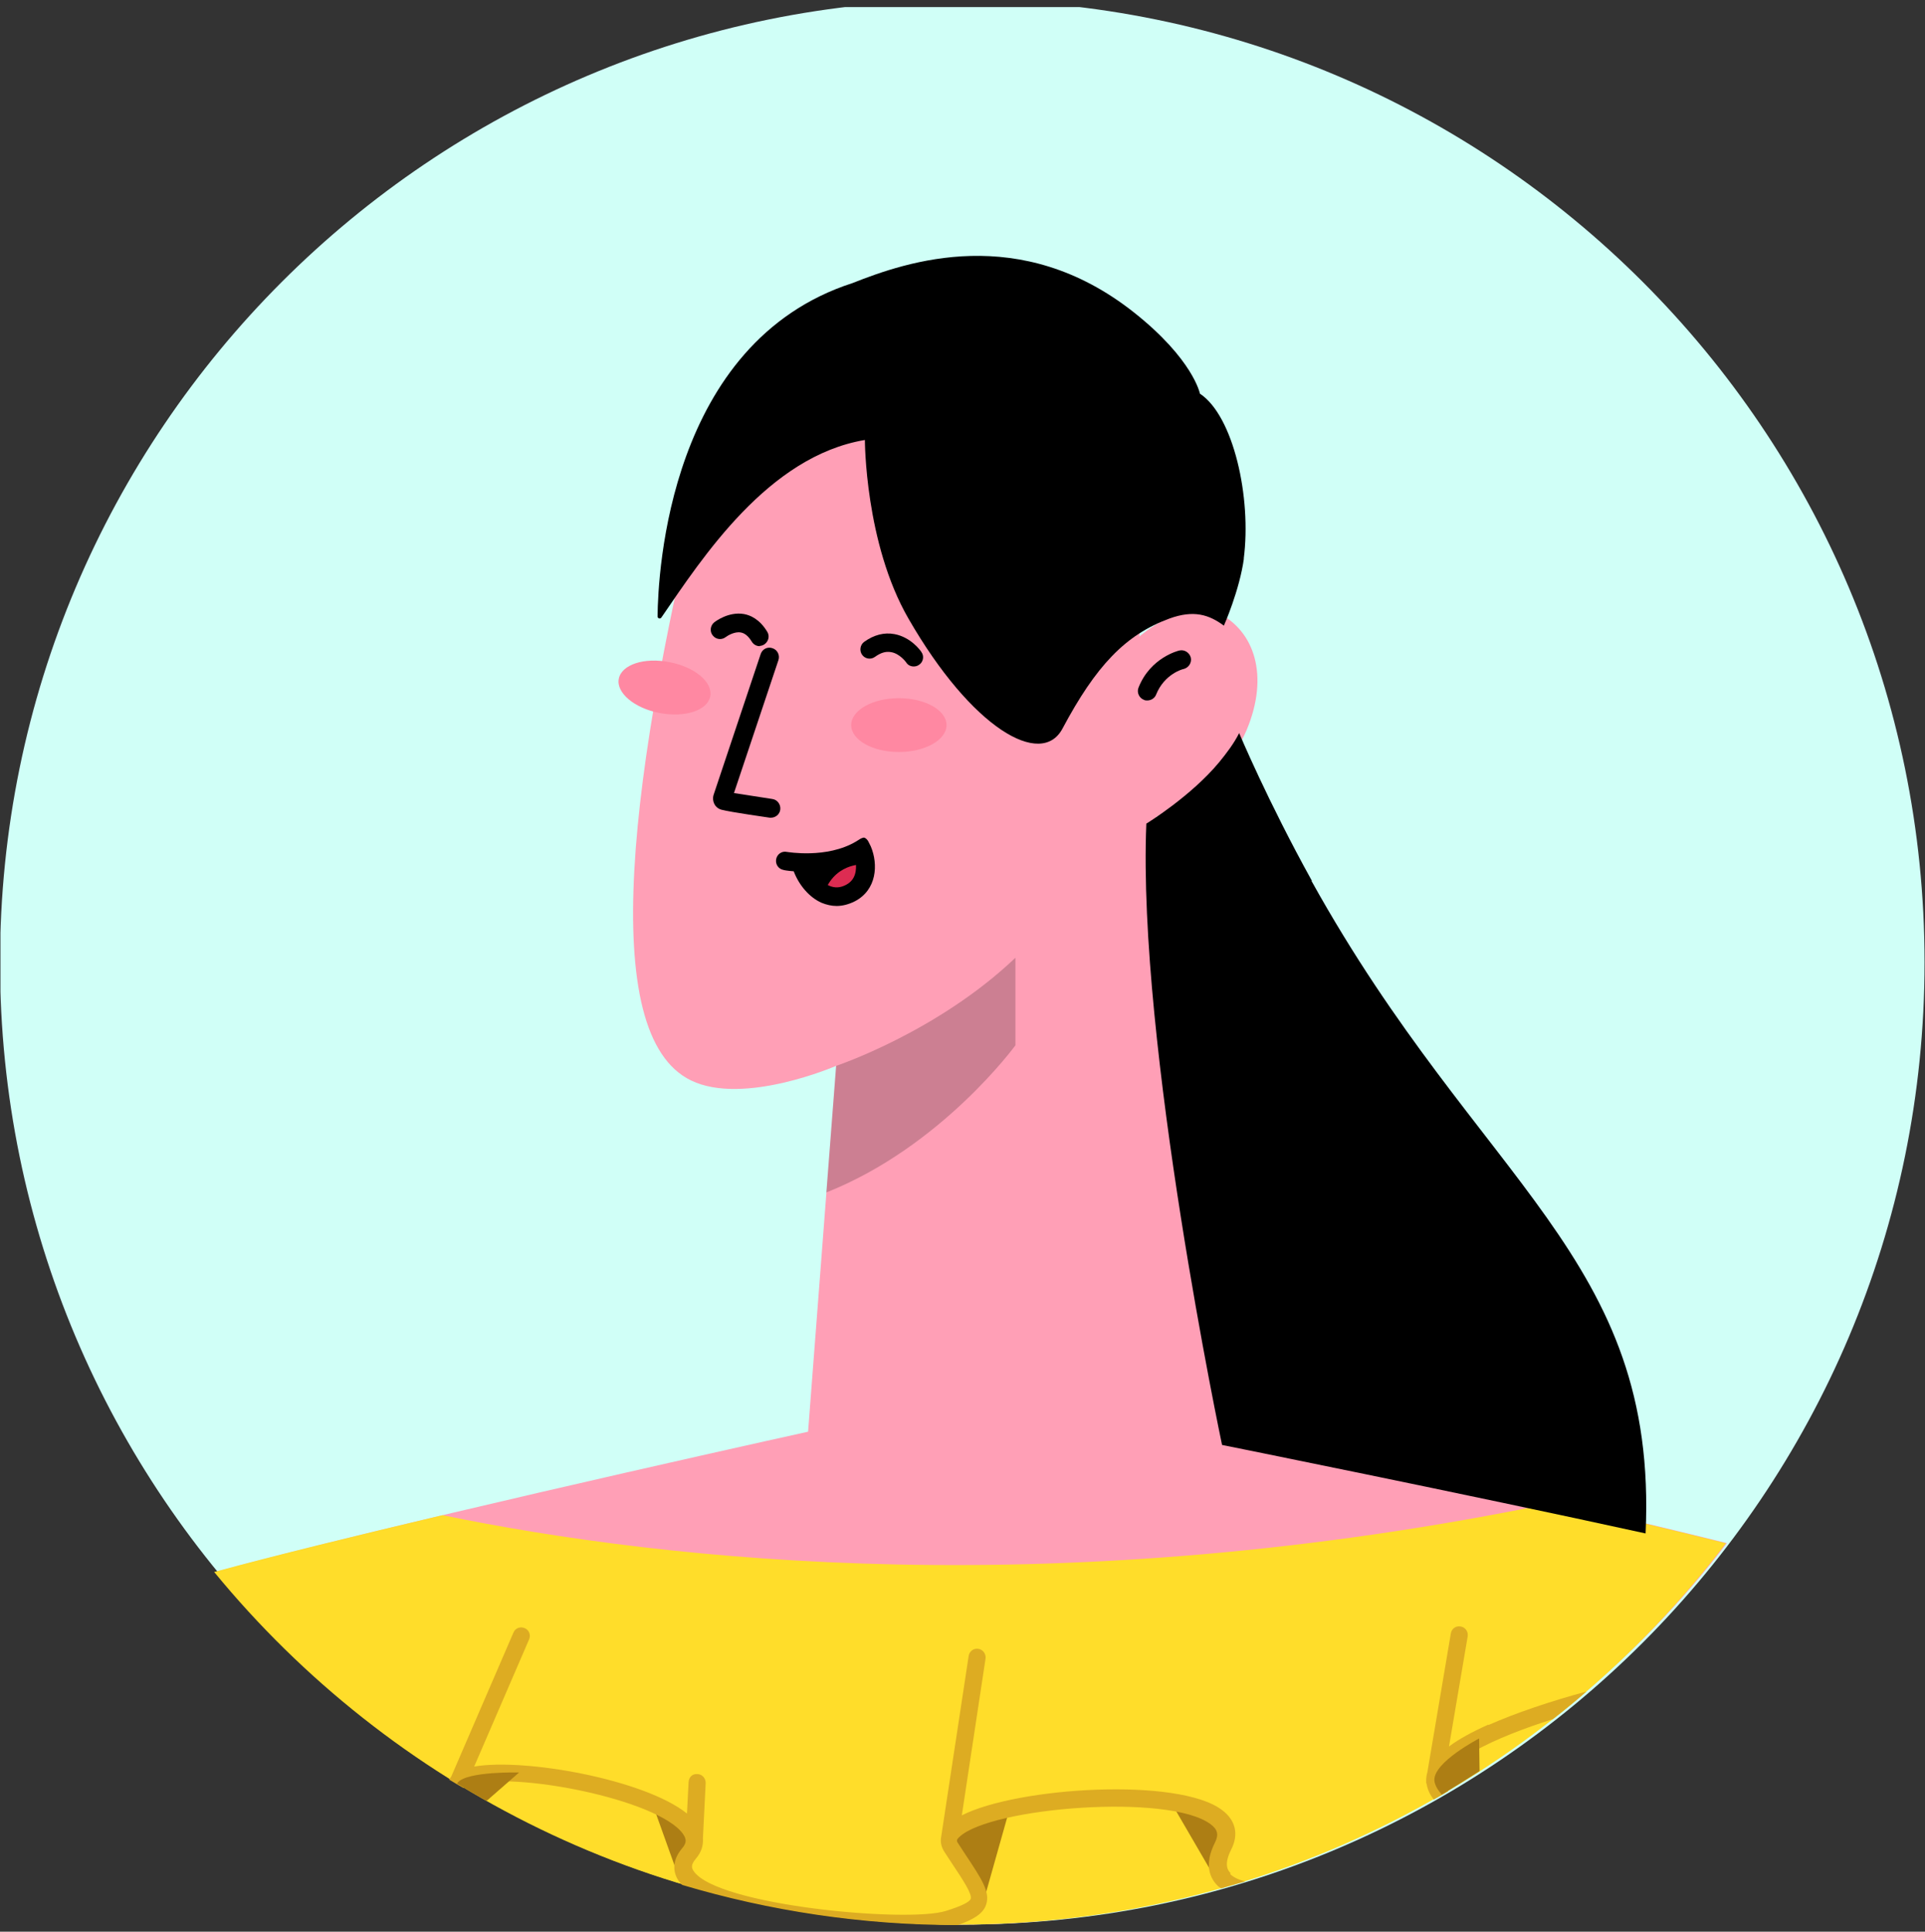 <?xml version="1.0" encoding="UTF-8"?><svg id="Layer_1" xmlns="http://www.w3.org/2000/svg" xmlns:xlink="http://www.w3.org/1999/xlink" viewBox="0 0 84.4 84.69"><rect x="0" y="0" width="84.4" height="84.69" fill="#333333" stroke="none"/><defs><style>.cls-1{fill:none;}.cls-2{clip-path:url(#clippath);}.cls-3{fill:#ffdd2a;}.cls-4{fill:#ff9fb6;}.cls-5{fill:#ff88a2;}.cls-6{fill:#ddac22;}.cls-7{fill:#d0fff7;}.cls-8{fill:#ad7e14;}.cls-9{fill:#dd2c52;}.cls-10{clip-path:url(#clippath-1);}.cls-11{clip-path:url(#clippath-2);}.cls-12{isolation:isolate;opacity:.2;}</style><clipPath id="clippath"><rect class="cls-1" x=".02" y=".31" width="84.38" height="84.38"/></clipPath><clipPath id="clippath-1"><rect class="cls-1" x=".02" y=".31" width="84.38" height="84.38"/></clipPath><clipPath id="clippath-2"><rect class="cls-1" x=".02" y=".31" width="84.38" height="84.38"/></clipPath></defs><g class="cls-2"><path class="cls-7" d="M42.19,84.38c23.3,0,42.19-18.89,42.19-42.19S65.49,0,42.19,0,0,18.89,0,42.19s18.89,42.19,42.19,42.19Z"/></g><g class="cls-10"><g><path class="cls-4" d="M75.7,67.65c-7.65-1.89-17.97-4.19-21.05-4.88-.73-3.04-1.58-6.98-2.42-11.75-1.78-10.09-1.55-15.2-1.55-15.2,0,0,2.93-1.33,3.98-3.82,1-2.39,.33-4.34-1.24-5.12-1.46-.72-3.47,1.03-3.47,1.03,0,0,1.36-9.17-4.95-12.44-3.11-1.62-12.04-3.22-13.9,4.22-3.58,14.29-4.92,25.69-.8,27.68,2.31,1.12,6.36-.64,6.36-.64l-1.23,16.04c-3.81,.84-18.81,4.19-26,6.15,7.74,9.43,19.48,15.46,32.64,15.46s25.93-6.57,33.64-16.72h-.01Z"/><path class="cls-12" d="M36.66,46.73s4.44-1.48,7.86-4.74v3.84s-3.24,4.45-8.29,6.45l.43-5.55Z"/><path d="M50.3,30.71c-.05,0-.1,0-.15-.03-.21-.08-.32-.33-.23-.54,.52-1.31,1.74-1.61,1.79-1.62,.22-.05,.44,.09,.5,.31,.05,.22-.09,.44-.31,.5-.04,0-.85,.22-1.21,1.12-.06,.16-.22,.26-.39,.26Z"/><path d="M33.81,35.85h-.06s-1.7-.24-2.12-.35c-.19-.05-.28-.2-.28-.2-.09-.14-.11-.31-.06-.46l2.06-6.16c.07-.22,.3-.34,.52-.26,.22,.07,.33,.31,.26,.52l-1.95,5.83,1.68,.26c.23,.03,.38,.25,.35,.47-.03,.21-.21,.35-.41,.35h0Z"/></g></g><g class="cls-11"><g><path class="cls-3" d="M42.03,84.38c13.73,0,25.93-6.57,33.64-16.72-2.33-.58-4.92-1.19-7.47-1.79-21.66,4.49-38.98,2.58-48.8,.56-3.76,.89-7.4,1.78-10.01,2.49,7.74,9.43,19.48,15.46,32.64,15.46Z"/><path class="cls-8" d="M29.78,82.36l-1.19-3.32s1.5,.5,1.88,1.53c.18,.5-.69,1.19-.69,1.8h0Z"/><path class="cls-8" d="M43.1,83.44l1.17-4.15s-2.67,.63-2.64,1.37c.03,.74,1.08,1.74,1.47,2.78Z"/><path class="cls-8" d="M53.32,82.42l-2-3.44s2.2,.48,2.37,1.06-.53,1.87-.37,2.38Z"/><path class="cls-6" d="M53.96,82.13c-.09-.09-.34-.33,.02-1.04,.34-.67,.2-1.29-.41-1.74-1.91-1.44-8.97-1-11.4,.24l1.04-6.87c.03-.2-.11-.4-.31-.43-.21-.04-.4,.11-.43,.31l-1.2,7.9c-.05,.23-.01,.46,.13,.68l.34,.52c.48,.72,.89,1.34,.82,1.55-.05,.14-.41,.32-1.09,.53-1.65,.53-10.04-.23-11.06-1.75-.08-.12-.14-.26,.1-.54,.24-.28,.33-.58,.31-.89v-.02l.12-2.41c0-.21-.15-.38-.36-.39-.24-.02-.38,.15-.39,.36l-.07,1.37c-1.87-1.5-7.13-2.44-9.33-2.06l2.41-5.58c.08-.19,0-.41-.2-.49-.19-.08-.41,0-.49,.2l-2.73,6.32s-.06,.08-.09,.12c.21,.13,.42,.25,.63,.37h0c.04-.07,.2-.1,.23-.11,1.83-.67,8.33,.6,9.4,2.13,.16,.23,.15,.4-.04,.62-.54,.64-.33,1.18-.15,1.44,.04,.06,.1,.12,.15,.17,3.83,1.14,7.88,1.76,12.07,1.76h.02c.66-.24,1.09-.48,1.23-.88,.2-.56-.19-1.14-.9-2.21l-.34-.52s-.03-.04-.03-.07v-.06s.05-.08,.11-.13c1.38-1.29,9.19-1.92,11.01-.55,.31,.23,.36,.46,.19,.8-.5,.99-.21,1.58,.13,1.91,.04,.04,.09,.06,.14,.1,.35-.1,.7-.2,1.05-.3-.28-.08-.51-.18-.66-.33l.03-.03Z"/><path class="cls-6" d="M65.26,75.61c-.72,.32-1.3,.64-1.73,.96l.82-4.83c.03-.2-.1-.4-.31-.43-.21-.04-.4,.1-.43,.31l-1.03,6.09c-.03,.09-.04,.19-.05,.28v.16s0,.04,.02,.06c.04,.27,.16,.49,.31,.69,.22-.12,.43-.25,.64-.37-.11-.14-.2-.28-.22-.45l.03-.2c.09-.21,.39-.58,1.32-1.1,.97-.54,2.2-1.01,3.46-1.41,.5-.39,.99-.79,1.47-1.21-1.56,.42-3.13,.95-4.3,1.47v-.02Z"/><path class="cls-8" d="M64.85,76.22s-2.03,1.05-1.96,1.85c.02,.2,.15,.41,.32,.61,.56-.33,1.11-.68,1.66-1.03l-.02-1.43Z"/><path class="cls-8" d="M20.07,78.15s-.02,.03-.03,.05c.42,.26,.85,.51,1.29,.76l1.43-1.25s-2.27-.06-2.69,.44Z"/></g></g><path d="M57.5,38.62c7.4,13.33,15.21,16.48,14.65,28.61-7.88-1.73-18.57-3.88-18.57-3.88,0,0-3.72-17.62-3.32-27.24,0,0,1.95-1.19,3.2-2.7,.31-.38,.64-.81,.87-1.27,0,0,1.25,2.98,3.19,6.48h-.01Z"/><path d="M54.53,24.5c.35-2.68-.45-6.27-1.92-7.24,0,0-.29-1.5-2.89-3.56-4.99-3.95-9.97-2.23-12.34-1.29-8.06,2.6-8.53,12.72-8.55,14.61,0,.1,.12,.13,.17,.05,1.79-2.61,4.68-7.07,8.92-7.78,0,0,0,4.52,1.91,7.83,2.78,4.83,5.82,6.56,6.75,4.83,1.47-2.76,2.76-4.12,4.69-4.83,1.07-.39,1.74-.17,2.39,.31,0,0,.69-1.55,.88-2.96v.02Z"/><path d="M33.31,28.33c-.14,0-.27-.07-.35-.2-.14-.23-.3-.37-.48-.4-.26-.05-.57,.13-.66,.2-.18,.14-.43,.11-.57-.07-.14-.17-.11-.43,.06-.57,.06-.05,.63-.48,1.3-.37,.29,.05,.7,.23,1.03,.78,.12,.19,.05,.44-.14,.56-.07,.04-.14,.06-.21,.06h.02Z"/><path d="M40.06,29.22c-.13,0-.26-.06-.33-.18-.01-.01-.28-.39-.67-.45-.23-.04-.45,.03-.7,.21-.18,.13-.43,.09-.56-.09-.13-.18-.09-.44,.09-.57,.43-.31,.88-.42,1.32-.34,.72,.13,1.15,.72,1.19,.79,.13,.18,.08,.44-.11,.56-.07,.05-.15,.07-.23,.07Z"/><path d="M35.11,37.82c.25,.91,1.13,1.88,2.18,1.34,.94-.48,.62-1.62,.51-1.91,0-.02-.03-.03-.06,0-1.44,.87-3.32,.51-3.32,.51l.68,.07h0Z"/><path class="cls-9" d="M38,37.9c-.08,.52-.31,1.03-.9,1.18-.33,.08-.64,.06-.92-.05,.53-1.26,1.77-1.14,1.81-1.13h0Z"/><path d="M36.68,39.72c-.22,0-.44-.05-.66-.14-.52-.23-.98-.75-1.22-1.38-.26-.02-.43-.05-.45-.06-.22-.04-.36-.25-.32-.47,.04-.22,.25-.37,.47-.32,.02,0,1.75,.31,3.04-.46l.16-.1s.14-.09,.21-.06c.07,.03,.14,.11,.17,.18,.02,.05,.08,.15,.1,.2,.33,.78,.27,1.91-.71,2.41-.26,.13-.53,.2-.79,.2Zm-.97-1.51c.17,.29,.4,.51,.64,.62,.25,.11,.49,.1,.75-.04,.42-.22,.46-.65,.42-.99-.62,.27-1.27,.38-1.81,.41Z"/><path class="cls-5" d="M28.92,31.26c1.11,.21,2.1-.11,2.22-.73,.12-.62-.68-1.29-1.79-1.5-1.11-.22-2.1,.11-2.22,.73-.12,.61,.68,1.29,1.79,1.5Z"/><path class="cls-5" d="M39.41,32.97c1.15,0,2.09-.53,2.09-1.18s-.93-1.18-2.09-1.18-2.09,.53-2.09,1.18,.93,1.18,2.09,1.18Z"/></svg>